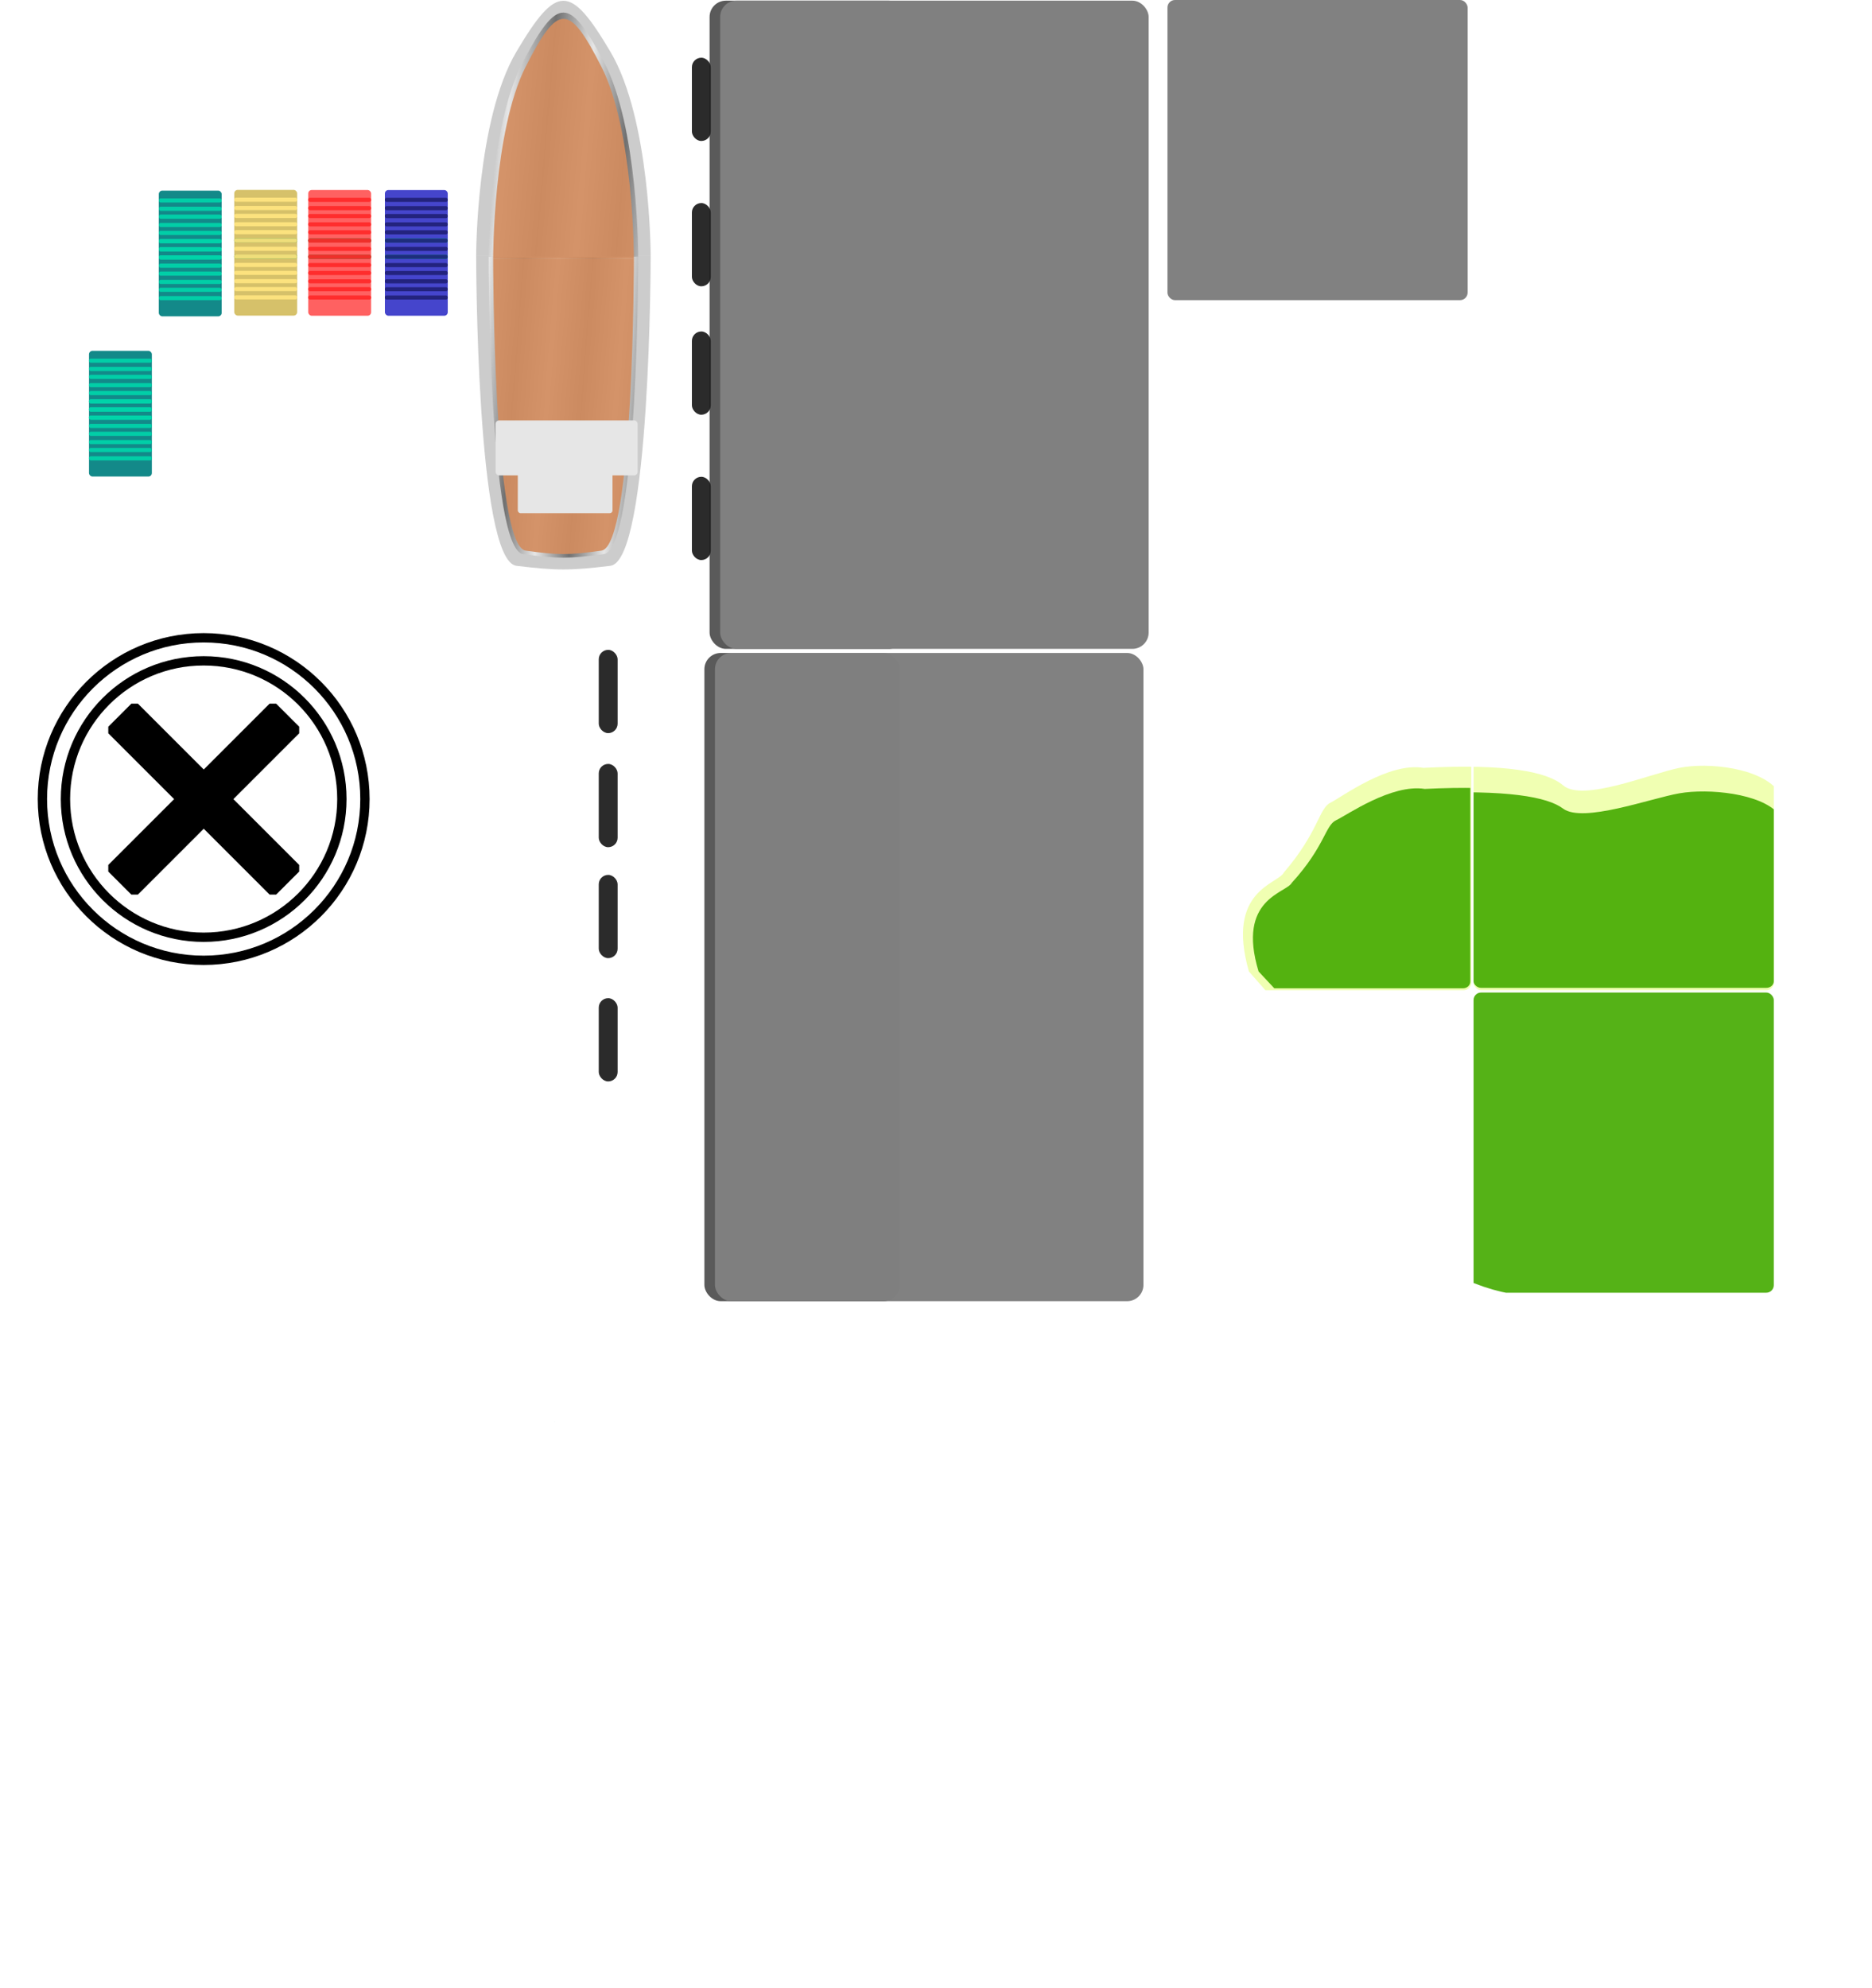 <?xml version="1.0" standalone="no"?>
<!DOCTYPE svg PUBLIC "-//W3C//DTD SVG 20010904//EN" "http://www.w3.org/TR/2001/REC-SVG-20010904/DTD/svg10.dtd">
<!-- Created using Karbon, part of Calligra: http://www.calligra.org/karbon -->
<svg xmlns="http://www.w3.org/2000/svg" xmlns:xlink="http://www.w3.org/1999/xlink" width="533.813pt" height="566.893pt">
<defs>
  <filter id="filter0" filterUnits="objectBoundingBox" primitiveUnits="objectBoundingBox" x="-0.022" y="-0.005" width="1.043" height="1.01">
   <feGaussianBlur result="" in="" x="0" y="0" width="1" height="1" stdDeviation="0.024, 0.007"/>
  </filter>
  <radialGradient id="gradient0" gradientTransform="matrix(1 0 0 4.51 -285.75 -926.321)" gradientUnits="objectBoundingBox" cx="8.808" cy="2.419" fx="8.808" fy="2.419" r="0.186" spreadMethod="reflect">
   <stop stop-color="#ffffff" offset="0" stop-opacity="1"/>
   <stop stop-color="#1a1a1a" offset="1" stop-opacity="1"/>
  </radialGradient>
  <radialGradient id="gradient1" gradientTransform="matrix(1 0 0 4.51 -285.75 -856.868)" gradientUnits="objectBoundingBox" cx="8.808" cy="2.983" fx="8.808" fy="2.983" r="0.222" spreadMethod="reflect">
   <stop stop-color="#ffffff" offset="0" stop-opacity="1"/>
   <stop stop-color="#1a1a1a" offset="1" stop-opacity="1"/>
  </radialGradient>
  <linearGradient id="gradient2" gradientTransform="matrix(0.685 0 0 0.685 -227.459 -128.787)" gradientUnits="objectBoundingBox" x1="35.223" y1="308.553" x2="36.683" y2="308.553" spreadMethod="pad">
   <stop stop-color="#188032" offset="0" stop-opacity="1"/>
  </linearGradient>
  <linearGradient id="gradient3" gradientTransform="matrix(0.685 0 0 0.685 -227.459 -131.381)" gradientUnits="objectBoundingBox" x1="35.223" y1="308.553" x2="36.683" y2="308.553" spreadMethod="pad">
   <stop stop-color="#188032" offset="0" stop-opacity="1"/>
  </linearGradient>
  <linearGradient id="gradient4" gradientTransform="matrix(0.685 0 0 0.685 -227.459 -128.787)" gradientUnits="objectBoundingBox" x1="35.223" y1="308.553" x2="36.683" y2="308.553" spreadMethod="pad">
   <stop stop-color="#188032" offset="0" stop-opacity="1"/>
  </linearGradient>
  <linearGradient id="gradient5" gradientTransform="matrix(0.685 0 0 0.685 -227.459 -131.381)" gradientUnits="objectBoundingBox" x1="35.223" y1="308.553" x2="36.683" y2="308.553" spreadMethod="pad">
   <stop stop-color="#188032" offset="0" stop-opacity="1"/>
  </linearGradient>
  <clipPath id="clippath0" clipPathUnits="userSpaceOnUse">
   <path d="M-51.094 -4.792C-56.385 -23.312 -44.479 -24.635 -43.156 -27.281C-35.219 -36.542 -35.207 -41.84 -32.573 -43.156C-29.927 -44.479 -19.344 -52.417 -11.406 -51.094C7.56 -52.075 16.79 -50.183 20.344 -47.125C24.828 -43.266 40.188 -49.771 46.802 -51.094C53.417 -52.417 65.323 -51.094 69.292 -45.802C73.26 -40.51 75.906 -25.958 78.552 -14.052C81.198 -2.146 83.844 3.146 81.198 19.021C78.552 34.896 77.229 42.833 75.906 52.094C74.583 61.354 95.75 66.646 70.615 69.292C45.479 71.938 60.031 75.906 34.896 71.938C9.76 67.969 8.438 70.615 -7.438 62.677C-23.312 54.74 -19.344 70.615 -28.604 45.479C-37.865 20.344 -39.188 8.438 -40.51 7.115C-41.833 5.792 -51.094 -4.792 -51.094 -4.792Z"/>
  </clipPath>
  <clipPath id="clippath1" clipPathUnits="userSpaceOnUse">
   <path d="M17.698 64C12.406 45.479 24.312 44.156 25.635 41.51C33.573 32.25 33.584 26.952 36.219 25.635C38.865 24.312 49.448 16.375 57.385 17.698C76.352 16.717 85.582 18.609 89.135 21.667C93.62 25.526 108.979 19.021 115.594 17.698C122.208 16.375 134.115 17.698 138.083 22.99C142.052 28.281 144.698 42.833 147.344 54.74C149.99 66.646 152.635 71.938 149.99 87.812C147.344 103.688 146.021 111.625 144.698 120.885C143.375 130.146 164.542 135.438 139.406 138.083C114.271 140.729 128.823 144.698 103.687 140.729C78.552 136.76 77.229 139.406 61.354 131.469C45.479 123.531 49.448 139.406 40.188 114.271C30.927 89.135 29.604 77.229 28.281 75.906C26.958 74.583 17.698 64 17.698 64Z"/>
  </clipPath>
  <clipPath id="clippath2" clipPathUnits="userSpaceOnUse">
   <path d="M17.698 64C12.406 45.479 24.312 44.156 25.635 41.51C33.573 32.25 33.584 26.952 36.219 25.635C38.865 24.312 49.448 16.375 57.385 17.698C76.352 16.717 85.582 18.609 89.135 21.667C93.62 25.526 108.979 19.021 115.594 17.698C122.208 16.375 134.115 17.698 138.083 22.99C142.052 28.281 144.698 42.833 147.344 54.74C149.99 66.646 152.635 71.938 149.99 87.812C147.344 103.688 146.021 111.625 144.698 120.885C143.375 130.146 164.542 135.438 139.406 138.083C114.271 140.729 128.823 144.698 103.687 140.729C78.552 136.76 77.229 139.406 61.354 131.469C45.479 123.531 49.448 139.406 40.188 114.271C30.927 89.135 29.604 77.229 28.281 75.906C26.958 74.583 17.698 64 17.698 64Z"/>
  </clipPath>
  <clipPath id="clippath3" clipPathUnits="userSpaceOnUse">
   <path d="M-51.094 64C-56.385 45.479 -44.479 44.156 -43.156 41.51C-35.219 32.25 -35.207 26.952 -32.573 25.635C-29.927 24.312 -19.344 16.375 -11.406 17.698C7.56 16.717 16.79 18.609 20.344 21.667C24.828 25.526 40.188 19.021 46.802 17.698C53.417 16.375 65.323 17.698 69.292 22.99C73.26 28.281 75.906 42.833 78.552 54.74C81.198 66.646 83.844 71.938 81.198 87.812C78.552 103.688 77.229 111.625 75.906 120.885C74.583 130.146 95.75 135.438 70.615 138.083C45.479 140.729 60.031 144.698 34.896 140.729C9.76 136.76 8.438 139.406 -7.438 131.469C-23.312 123.531 -19.344 139.406 -28.604 114.271C-37.865 89.135 -39.188 77.229 -40.51 75.906C-41.833 74.583 -51.094 64 -51.094 64Z"/>
  </clipPath>
  <clipPath id="clippath4" clipPathUnits="userSpaceOnUse">
   <path d="M-51.094 64C-56.385 45.479 -44.479 44.156 -43.156 41.51C-35.219 32.25 -35.207 26.952 -32.573 25.635C-29.927 24.312 -19.344 16.375 -11.406 17.698C7.56 16.717 16.79 18.609 20.344 21.667C24.828 25.526 40.188 19.021 46.802 17.698C53.417 16.375 65.323 17.698 69.292 22.99C73.26 28.281 75.906 42.833 78.552 54.74C81.198 66.646 83.844 71.938 81.198 87.812C78.552 103.688 77.229 111.625 75.906 120.885C74.583 130.146 95.75 135.438 70.615 138.083C45.479 140.729 60.031 144.698 34.896 140.729C9.76 136.76 8.438 139.406 -7.438 131.469C-23.312 123.531 -19.344 139.406 -28.604 114.271C-37.865 89.135 -39.188 77.229 -40.51 75.906C-41.833 74.583 -51.094 64 -51.094 64Z"/>
  </clipPath>
  <filter id="filter1" filterUnits="objectBoundingBox" primitiveUnits="objectBoundingBox" x="-0.1" y="-0.1" width="1.2" height="1.2">
   <feGaussianBlur result="result0" in="SourceAlpha" x="0" y="0" width="1" height="1" stdDeviation="0.79, 0.395"/>
   <feOffset result="result4" in="" x="0" y="0" width="0" height="0" dx="0.988" dy="0.988"/>
   <feComposite result="result3" x="0" y="0" width="1" height="1" operator="xor" in2="result4"/>
  </filter>
 </defs>
<g id="layer1">
  <g id="g14498" transform="translate(179.832, -0.577)" fill="none">
   <g id="g2805" transform="" fill="none">
    <path id="rect30" transform="matrix(1.929 0 0 1.394 1.206 97.687)" fill="#cccccc" d="M0 0L34.396 0C34.396 0 34.396 83.344 26.458 84.667C18.521 85.99 15.875 85.99 7.938 84.667C0 83.344 0 0 0 0Z"/>
    <path id="path2797" transform="matrix(1.929 0 0 1.394 1.206 0.871)" fill="#cccccc" d="M34.396 69.453L0 69.453C0 69.453 0 32.411 7.938 13.891C15.875 -4.63 18.521 -4.63 26.458 13.891C34.396 32.411 34.396 69.453 34.396 69.453Z"/>
   </g>
   <g id="g2811" transform="translate(4.911, 4.529)" fill="none" filter="url(#filter0)" opacity="0.515">
    <path id="path2807" transform="matrix(1.654 0 0 1.336 1.033 93.627)" fill="url(#gradient0)" d="M0 0L34.396 0C34.396 0 34.396 83.344 26.458 84.667C18.521 85.99 15.875 85.99 7.938 84.667C0 83.344 0 0 0 0Z"/>
    <path id="path2809" transform="matrix(1.654 0 0 1.336 1.033 0.835)" fill="url(#gradient1)" d="M34.396 69.453L0 69.453C0 69.453 0 32.411 7.938 13.891C15.875 -4.63 18.521 -4.63 26.458 13.891C34.396 32.411 34.396 69.453 34.396 69.453Z"/>
   </g>
   <g id="g9137" transform="translate(6.696, 6.936)" fill="none">
    <g id="g9130" transform="" fill="none">
     <g id="g2817" transform="" fill="none" opacity="0.922">
      <g id="g7376" transform="" fill="none">
       <path id="path2813" transform="matrix(1.556 0 0 1.312 0.973 91.917)" fill="#d38d5f" d="M0 0L34.396 0C34.396 0 34.396 83.344 26.458 84.667C18.521 85.99 15.875 85.99 7.938 84.667C0 83.344 0 0 0 0Z"/>
       <path id="path2815" transform="matrix(1.556 0 0 1.312 0.973 0.82)" fill="#d38d5f" d="M34.396 69.453L0 69.453C0 69.453 0 32.411 7.938 13.891C15.875 -4.63 18.521 -4.63 26.458 13.891C34.396 32.411 34.396 69.453 34.396 69.453Z"/>
      </g>
     </g>
    </g>
   </g>
   <g id="g2836" transform="translate(7.277, 159.106)" fill="none">
    <rect id="rect2830" transform="matrix(2.126 0 0 2.116 1.329 1.322)" fill="#e6e6e6" width="19.05pt" height="7.408pt" rx="0.468pt" ry="0.468pt"/>
    <rect id="rect2832" transform="matrix(2.126 0 0 2.116 9.766 15.684)" fill="#e6e6e6" width="12.7pt" height="7.408pt" rx="0.354pt" ry="0.354pt"/>
   </g>
  </g>
  <g id="g9192" transform="translate(145.319, 71.231)" fill="none">
   <rect id="rect9139" transform="matrix(1.626 0 0 1.626 1.017 1.017)" fill="#3737c8" opacity="0.922" width="11.025pt" height="22.05pt" rx="0.614pt" ry="0.614pt"/>
   <rect id="rect9141" transform="matrix(1.626 0 0 1.626 1.017 3.979)" fill="#212178" opacity="0.922" width="11.025pt" height="0.722pt" rx="0.307pt" ry="0.307pt"/>
   <rect id="rect9145" transform="matrix(1.626 0 0 1.626 1.017 7.135)" fill="#212178" opacity="0.922" width="11.025pt" height="0.722pt" rx="0.307pt" ry="0.307pt"/>
   <rect id="rect9147" transform="matrix(1.626 0 0 1.626 1.017 10.143)" fill="#212178" opacity="0.922" width="11.025pt" height="0.722pt" rx="0.307pt" ry="0.307pt"/>
   <rect id="rect9149" transform="matrix(1.626 0 0 1.626 1.017 13.299)" fill="#212178" opacity="0.922" width="11.025pt" height="0.722pt" rx="0.307pt" ry="0.307pt"/>
   <rect id="rect9151" transform="matrix(1.626 0 0 1.626 1.017 16.307)" fill="#212178" opacity="0.922" width="11.025pt" height="0.722pt" rx="0.307pt" ry="0.307pt"/>
   <rect id="rect9153" transform="matrix(1.626 0 0 1.626 1.017 19.462)" fill="#00d4aa" opacity="0.922" width="11.025pt" height="0.722pt" rx="0.307pt" ry="0.307pt"/>
   <rect id="rect9157" transform="matrix(1.626 0 0 1.626 1.017 25.626)" fill="#00d4aa" opacity="0.922" width="11.025pt" height="0.722pt" rx="0.307pt" ry="0.307pt"/>
   <rect id="rect9159" transform="matrix(1.626 0 0 1.626 1.017 19.462)" fill="#212178" opacity="0.922" width="11.025pt" height="0.722pt" rx="0.307pt" ry="0.307pt"/>
   <rect id="rect9161" transform="matrix(1.626 0 0 1.626 1.017 22.618)" fill="#212178" opacity="0.922" width="11.025pt" height="0.722pt" rx="0.307pt" ry="0.307pt"/>
   <rect id="rect9163" transform="matrix(1.626 0 0 1.626 1.017 25.626)" fill="#212178" opacity="0.922" width="11.025pt" height="0.722pt" rx="0.307pt" ry="0.307pt"/>
   <rect id="rect9165" transform="matrix(1.626 0 0 1.626 1.017 28.782)" fill="#212178" opacity="0.922" width="11.025pt" height="0.722pt" rx="0.307pt" ry="0.307pt"/>
   <rect id="rect9167" transform="matrix(1.626 0 0 1.626 1.017 31.79)" fill="#212178" opacity="0.922" width="11.025pt" height="0.722pt" rx="0.307pt" ry="0.307pt"/>
   <rect id="rect9169" transform="matrix(1.626 0 0 1.626 1.017 34.945)" fill="#212178" opacity="0.922" width="11.025pt" height="0.722pt" rx="0.307pt" ry="0.307pt"/>
   <rect id="rect9171" transform="matrix(1.626 0 0 1.626 1.017 37.954)" fill="#212178" opacity="0.922" width="11.025pt" height="0.722pt" rx="0.307pt" ry="0.307pt"/>
   <rect id="rect9173" transform="matrix(1.626 0 0 1.626 1.017 41.109)" fill="#212178" opacity="0.922" width="11.025pt" height="0.722pt" rx="0.307pt" ry="0.307pt"/>
  </g>
  <g id="g9540" transform="translate(115.703, 70.753)" fill="none">
   <rect id="rect9508" transform="matrix(2.376 0 0 2.376 1.485 1.485)" fill="#ff5555" opacity="0.922" width="7.547pt" height="15.094pt" rx="0.42pt" ry="0.42pt"/>
   <rect id="rect9510" transform="matrix(2.376 0 0 2.376 1.485 4.448)" fill="#ff2a2a" opacity="0.922" width="7.547pt" height="0.494pt" rx="0.21pt" ry="0.21pt"/>
   <rect id="rect9512" transform="matrix(2.376 0 0 2.376 1.485 7.603)" fill="#ff2a2a" opacity="0.922" width="7.547pt" height="0.494pt" rx="0.21pt" ry="0.21pt"/>
   <rect id="rect9514" transform="matrix(2.376 0 0 2.376 1.485 10.612)" fill="#ff2a2a" opacity="0.922" width="7.547pt" height="0.494pt" rx="0.21pt" ry="0.21pt"/>
   <rect id="rect9516" transform="matrix(2.376 0 0 2.376 1.485 13.767)" fill="#ff2a2a" opacity="0.922" width="7.547pt" height="0.494pt" rx="0.21pt" ry="0.21pt"/>
   <rect id="rect9518" transform="matrix(2.376 0 0 2.376 1.485 16.776)" fill="#ff2a2a" opacity="0.922" width="7.547pt" height="0.494pt" rx="0.21pt" ry="0.21pt"/>
   <rect id="rect9520" transform="matrix(2.376 0 0 2.376 1.485 19.931)" fill="url(#gradient2)" opacity="0.922" width="7.547pt" height="0.494pt" rx="0.21pt" ry="0.21pt"/>
   <rect id="rect9522" transform="matrix(2.376 0 0 2.376 1.485 26.095)" fill="url(#gradient3)" opacity="0.922" width="7.547pt" height="0.494pt" rx="0.21pt" ry="0.21pt"/>
   <rect id="rect9524" transform="matrix(2.376 0 0 2.376 1.485 19.931)" fill="#ff2a2a" opacity="0.922" width="7.547pt" height="0.494pt" rx="0.21pt" ry="0.21pt"/>
   <rect id="rect9526" transform="matrix(2.376 0 0 2.376 1.485 23.086)" fill="#ff2a2a" opacity="0.922" width="7.547pt" height="0.494pt" rx="0.21pt" ry="0.21pt"/>
   <rect id="rect9528" transform="matrix(2.376 0 0 2.376 1.485 26.095)" fill="#ff2a2a" opacity="0.922" width="7.547pt" height="0.494pt" rx="0.21pt" ry="0.21pt"/>
   <rect id="rect9530" transform="matrix(2.376 0 0 2.376 1.485 29.25)" fill="#ff2a2a" opacity="0.922" width="7.547pt" height="0.494pt" rx="0.21pt" ry="0.21pt"/>
   <rect id="rect9532" transform="matrix(2.376 0 0 2.376 1.485 32.258)" fill="#ff2a2a" opacity="0.922" width="7.547pt" height="0.494pt" rx="0.21pt" ry="0.21pt"/>
   <rect id="rect9534" transform="matrix(2.376 0 0 2.376 1.485 35.414)" fill="#ff2a2a" opacity="0.922" width="7.547pt" height="0.494pt" rx="0.21pt" ry="0.21pt"/>
   <rect id="rect9536" transform="matrix(2.376 0 0 2.376 1.485 38.422)" fill="#ff2a2a" opacity="0.922" width="7.547pt" height="0.494pt" rx="0.21pt" ry="0.21pt"/>
   <rect id="rect9538" transform="matrix(2.376 0 0 2.376 1.485 41.578)" fill="#ff2a2a" opacity="0.922" width="7.547pt" height="0.494pt" rx="0.21pt" ry="0.21pt"/>
  </g>
  <g id="g9618" transform="translate(59.364, 71.46)" fill="none">
   <rect id="rect9584" transform="matrix(1.626 0 0 1.626 1.017 1.017)" fill="#008080" opacity="0.922" width="11.025pt" height="22.05pt" rx="0.614pt" ry="0.614pt"/>
   <rect id="rect9586" transform="matrix(1.626 0 0 1.626 1.017 3.979)" fill="#00d4aa" opacity="0.922" width="11.025pt" height="0.722pt" rx="0.307pt" ry="0.307pt"/>
   <rect id="rect9588" transform="matrix(1.626 0 0 1.626 1.017 7.135)" fill="#00d4aa" opacity="0.922" width="11.025pt" height="0.722pt" rx="0.307pt" ry="0.307pt"/>
   <rect id="rect9590" transform="matrix(1.626 0 0 1.626 1.017 10.143)" fill="#00d4aa" opacity="0.922" width="11.025pt" height="0.722pt" rx="0.307pt" ry="0.307pt"/>
   <rect id="rect9592" transform="matrix(1.626 0 0 1.626 1.017 13.299)" fill="#00d4aa" opacity="0.922" width="11.025pt" height="0.722pt" rx="0.307pt" ry="0.307pt"/>
   <rect id="rect9594" transform="matrix(1.626 0 0 1.626 1.017 16.307)" fill="#00d4aa" opacity="0.922" width="11.025pt" height="0.722pt" rx="0.307pt" ry="0.307pt"/>
   <rect id="rect9596" transform="matrix(1.626 0 0 1.626 1.017 19.462)" fill="#00d4aa" opacity="0.922" width="11.025pt" height="0.722pt" rx="0.307pt" ry="0.307pt"/>
   <rect id="rect9598" transform="matrix(1.626 0 0 1.626 1.017 22.471)" fill="#00d4aa" opacity="0.922" width="11.025pt" height="0.722pt" rx="0.307pt" ry="0.307pt"/>
   <rect id="rect9600" transform="matrix(1.626 0 0 1.626 1.017 25.626)" fill="#00d4aa" opacity="0.922" width="11.025pt" height="0.722pt" rx="0.307pt" ry="0.307pt"/>
   <rect id="rect9602" transform="matrix(1.626 0 0 1.626 1.017 19.462)" fill="#00d4aa" opacity="0.922" width="11.025pt" height="0.722pt" rx="0.307pt" ry="0.307pt"/>
   <rect id="rect9604" transform="matrix(1.626 0 0 1.626 1.017 22.618)" fill="#00d4aa" opacity="0.922" width="11.025pt" height="0.722pt" rx="0.307pt" ry="0.307pt"/>
   <rect id="rect9606" transform="matrix(1.626 0 0 1.626 1.017 25.626)" fill="#00d4aa" opacity="0.922" width="11.025pt" height="0.722pt" rx="0.307pt" ry="0.307pt"/>
   <rect id="rect9608" transform="matrix(1.626 0 0 1.626 1.017 28.782)" fill="#00d4aa" opacity="0.922" width="11.025pt" height="0.722pt" rx="0.307pt" ry="0.307pt"/>
   <rect id="rect9610" transform="matrix(1.626 0 0 1.626 1.017 31.79)" fill="#00d4aa" opacity="0.922" width="11.025pt" height="0.722pt" rx="0.307pt" ry="0.307pt"/>
   <rect id="rect9612" transform="matrix(1.626 0 0 1.626 1.017 34.945)" fill="#00d4aa" opacity="0.922" width="11.025pt" height="0.722pt" rx="0.307pt" ry="0.307pt"/>
   <rect id="rect9614" transform="matrix(1.626 0 0 1.626 1.017 37.954)" fill="#00d4aa" opacity="0.922" width="11.025pt" height="0.722pt" rx="0.307pt" ry="0.307pt"/>
   <rect id="rect9616" transform="matrix(1.626 0 0 1.626 1.017 41.109)" fill="#00d4aa" opacity="0.922" width="11.025pt" height="0.722pt" rx="0.307pt" ry="0.307pt"/>
  </g>
  <g id="g9652" transform="translate(87.578, 70.706)" fill="none">
   <rect id="rect9620" transform="matrix(2.376 0 0 2.376 1.485 1.485)" fill="#d3bc5f" opacity="0.922" width="7.547pt" height="15.094pt" rx="0.42pt" ry="0.42pt"/>
   <rect id="rect9622" transform="matrix(2.376 0 0 2.376 1.485 4.448)" fill="#ffe680" opacity="0.922" width="7.547pt" height="0.494pt" rx="0.21pt" ry="0.21pt"/>
   <rect id="rect9624" transform="matrix(2.376 0 0 2.376 1.485 7.603)" fill="#ffe680" opacity="0.922" width="7.547pt" height="0.494pt" rx="0.21pt" ry="0.21pt"/>
   <rect id="rect9626" transform="matrix(2.376 0 0 2.376 1.485 10.612)" fill="#ffe680" opacity="0.922" width="7.547pt" height="0.494pt" rx="0.21pt" ry="0.21pt"/>
   <rect id="rect9628" transform="matrix(2.376 0 0 2.376 1.485 13.767)" fill="#ffe680" opacity="0.922" width="7.547pt" height="0.494pt" rx="0.21pt" ry="0.21pt"/>
   <rect id="rect9630" transform="matrix(2.376 0 0 2.376 1.485 16.776)" fill="#ffe680" opacity="0.922" width="7.547pt" height="0.494pt" rx="0.21pt" ry="0.21pt"/>
   <rect id="rect9632" transform="matrix(2.376 0 0 2.376 1.485 19.931)" fill="url(#gradient4)" opacity="0.922" width="7.547pt" height="0.494pt" rx="0.21pt" ry="0.21pt"/>
   <rect id="rect9634" transform="matrix(2.376 0 0 2.376 1.485 26.095)" fill="url(#gradient5)" opacity="0.922" width="7.547pt" height="0.494pt" rx="0.21pt" ry="0.21pt"/>
   <rect id="rect9636" transform="matrix(2.376 0 0 2.376 1.485 19.931)" fill="#ffe680" opacity="0.922" width="7.547pt" height="0.494pt" rx="0.21pt" ry="0.21pt"/>
   <rect id="rect9638" transform="matrix(2.376 0 0 2.376 1.485 23.086)" fill="#ffe680" opacity="0.922" width="7.547pt" height="0.494pt" rx="0.21pt" ry="0.21pt"/>
   <rect id="rect9640" transform="matrix(2.376 0 0 2.376 1.485 26.095)" fill="#ffe680" opacity="0.922" width="7.547pt" height="0.494pt" rx="0.21pt" ry="0.21pt"/>
   <rect id="rect9642" transform="matrix(2.376 0 0 2.376 1.485 29.25)" fill="#ffe680" opacity="0.922" width="7.547pt" height="0.494pt" rx="0.21pt" ry="0.21pt"/>
   <rect id="rect9644" transform="matrix(2.376 0 0 2.376 1.485 32.258)" fill="#ffe680" opacity="0.922" width="7.547pt" height="0.494pt" rx="0.21pt" ry="0.21pt"/>
   <rect id="rect9646" transform="matrix(2.376 0 0 2.376 1.485 35.414)" fill="#ffe680" opacity="0.922" width="7.547pt" height="0.494pt" rx="0.21pt" ry="0.21pt"/>
   <rect id="rect9648" transform="matrix(2.376 0 0 2.376 1.485 38.422)" fill="#ffe680" opacity="0.922" width="7.547pt" height="0.494pt" rx="0.21pt" ry="0.21pt"/>
   <rect id="rect9650" transform="matrix(2.376 0 0 2.376 1.485 41.578)" fill="#ffe680" opacity="0.922" width="7.547pt" height="0.494pt" rx="0.21pt" ry="0.21pt"/>
  </g>
  <rect id="rect13141" transform="matrix(3.543 0 0 3.543 227.652 290.464)" fill="#1a1a1a" opacity="0.922" width="1.518pt" height="6.701pt" rx="0.759pt" ry="0.759pt"/>
  <rect id="rect13143" transform="matrix(3.543 0 0 3.543 227.652 247.093)" fill="#1a1a1a" opacity="0.922" width="1.518pt" height="6.701pt" rx="0.759pt" ry="0.759pt"/>
  <rect id="rect13145" transform="matrix(3.543 0 0 3.543 227.652 332.652)" fill="#1a1a1a" opacity="0.922" width="1.518pt" height="6.701pt" rx="0.759pt" ry="0.759pt"/>
  <rect id="rect13147" transform="matrix(3.543 0 0 3.543 227.652 379.527)" fill="#1a1a1a" opacity="0.922" width="1.518pt" height="6.701pt" rx="0.759pt" ry="0.759pt"/>
  <path id="path13174" transform="matrix(3.543 0 0 3.543 451.711 495.147)" fill="#ffffff" d="M12.919 38.509C9.264 38.509 5.609 38.509 1.953 38.509C0.819 38.509 0.009 37.801 0 36.819C0 35.837 0.809 35.121 1.944 35.112C2.558 35.103 2.558 35.103 2.558 34.519C2.558 27.116 2.558 19.703 2.568 12.299C2.568 12.025 2.503 11.813 2.298 11.601C1.842 11.14 1.638 10.566 1.638 9.938C1.629 7.496 1.629 5.055 1.638 2.613C1.648 1.163 2.856 0.013 4.372 0.004C10.074 -0.005 15.775 0.004 21.468 0.004C22.974 0.004 24.193 1.101 24.221 2.56C24.258 5.028 24.239 7.496 24.231 9.964C24.231 10.61 23.989 11.185 23.524 11.654C23.375 11.804 23.31 11.954 23.31 12.167C23.32 13.723 23.32 15.28 23.31 16.846C23.31 17.147 23.403 17.226 23.71 17.209C24.807 17.138 25.858 17.306 26.798 17.863C28.407 18.827 29.244 20.216 29.263 22.029C29.272 23.754 29.272 25.479 29.263 27.204C29.263 28.018 29.579 28.664 30.332 29.062C31.625 29.752 33.225 28.947 33.383 27.531C33.402 27.381 33.393 27.231 33.393 27.08C33.393 21.879 33.393 16.678 33.402 11.486C33.402 11.088 33.272 10.981 32.891 11.026C32.63 11.052 32.37 11.035 32.109 11.026C30.723 11.017 29.719 10.079 29.691 8.761C29.682 8.089 29.672 7.408 29.701 6.735C29.71 6.417 29.608 6.222 29.32 6.072C29.078 5.948 28.864 5.78 28.641 5.63C28.241 5.373 27.999 5.028 27.971 4.568C27.962 4.329 27.841 4.197 27.655 4.073C27.273 3.825 26.892 3.569 26.52 3.303C26.064 2.985 25.962 2.56 26.25 2.207C26.529 1.87 27.032 1.844 27.459 2.145C27.832 2.41 28.204 2.667 28.566 2.941C28.743 3.073 28.91 3.109 29.124 3.056C29.562 2.932 29.962 3.047 30.315 3.286C31.887 4.321 33.477 5.347 35.04 6.391C35.896 6.965 36.361 7.779 36.361 8.788C36.371 15.006 36.379 21.224 36.361 27.452C36.352 30.097 34.073 32.158 31.282 32.149C28.511 32.14 26.306 30.008 26.288 27.31C26.277 25.585 26.288 23.86 26.288 22.136C26.288 20.844 25.441 20.039 24.102 20.039C23.33 20.039 23.33 20.039 23.33 20.773C23.33 25.391 23.339 30.017 23.32 34.634C23.32 35.041 23.441 35.139 23.85 35.13C24.892 35.103 25.626 35.607 25.822 36.412C26.091 37.536 25.264 38.509 24.027 38.509C20.325 38.509 16.623 38.509 12.921 38.509ZM12.956 2.215C12.956 2.215 12.956 2.215 12.956 2.215C10.798 2.215 8.631 2.206 6.473 2.215C5.255 2.215 4.455 2.976 4.446 4.126C4.437 5.515 4.437 6.912 4.446 8.301C4.455 9.407 5.255 10.194 6.418 10.194C10.771 10.203 15.114 10.203 19.467 10.194C20.62 10.194 21.42 9.407 21.439 8.301C21.457 6.912 21.457 5.515 21.439 4.126C21.429 2.967 20.611 2.215 19.402 2.215C17.253 2.215 15.105 2.215 12.956 2.215ZM12.938 14.599C15.486 14.599 18.044 14.599 20.592 14.599C20.639 14.599 20.676 14.599 20.723 14.599C21.383 14.599 21.355 14.599 21.392 13.962C21.411 13.591 21.308 13.485 20.899 13.485C15.663 13.502 10.436 13.494 5.199 13.494C4.492 13.494 4.529 13.494 4.492 14.166C4.473 14.555 4.622 14.608 4.985 14.608C7.636 14.599 10.287 14.599 12.938 14.599ZM31.13 7.257C31.13 7.806 31.121 8.275 31.13 8.735C31.14 9.292 31.493 9.628 32.079 9.655C32.34 9.664 32.6 9.672 32.86 9.655C33.037 9.646 33.316 9.761 33.353 9.548C33.409 9.265 33.539 8.885 33.27 8.69C32.618 8.195 31.893 7.762 31.13 7.257Z"/>
  <rect id="rect9854" transform="matrix(3.543 0 0 3.543 269.79 0.252)" fill="#4d4d4d" opacity="0.922" width="15.734pt" height="52.172pt" rx="1.309pt" ry="1.309pt"/>
  <rect id="rect9856" transform="matrix(3.543 0 0 3.543 263.066 21.947)" fill="#1a1a1a" opacity="0.922" width="1.518pt" height="6.701pt" rx="0.759pt" ry="0.759pt"/>
  <rect id="rect9858" transform="matrix(3.543 0 0 3.543 263.066 77.205)" fill="#1a1a1a" opacity="0.922" width="1.518pt" height="6.701pt" rx="0.759pt" ry="0.759pt"/>
  <rect id="rect9864" transform="matrix(3.543 0 0 3.543 263.066 126.033)" fill="#1a1a1a" opacity="0.922" width="1.518pt" height="6.701pt" rx="0.759pt" ry="0.759pt"/>
  <rect id="rect9866" transform="matrix(3.543 0 0 3.543 263.066 181.291)" fill="#1a1a1a" opacity="0.922" width="1.518pt" height="6.701pt" rx="0.759pt" ry="0.759pt"/>
  <rect id="rect9868" transform="matrix(3.543 0 0 3.543 273.809 0.252)" fill="#808080" width="34.487pt" height="52.172pt" rx="1.309pt" ry="1.309pt"/>
  <rect id="rect14543" transform="matrix(3.543 0 0 3.543 443.877 0)" fill="#808080" fill-opacity="0.987" width="24.158pt" height="24.158pt" rx="0.606pt" ry="0.606pt"/>
  <rect id="rect14579" transform="matrix(1.672 0 0 1.672 560.265 377.378)" fill="#44aa00" fill-opacity="0.987" clip-path="url(#clippath0)" opacity="0.922" width="51.2pt" height="51.2pt" rx="1.285pt" ry="1.285pt"/>
  <g id="g25012" transform="translate(444.208, 261.32)" fill="none">
   <rect id="rect14575" transform="matrix(1.672 0 0 1.672 1.045 1.045)" fill="#eeffaa" fill-opacity="0.987" clip-path="url(#clippath1)" opacity="0.922" width="51.2pt" height="51.2pt" rx="1.285pt" ry="1.285pt"/>
   <rect id="rect14595" transform="matrix(1.592 0 0 1.499 6.14 12.114)" fill="#44aa00" fill-opacity="0.987" clip-path="url(#clippath2)" opacity="0.922" width="51.2pt" height="51.2pt" rx="1.285pt" ry="1.285pt"/>
  </g>
  <g id="g25016" transform="translate(559.22, 261.32)" fill="none">
   <rect id="rect14577" transform="matrix(1.672 0 0 1.672 1.045 1.045)" fill="#eeffaa" fill-opacity="0.987" clip-path="url(#clippath3)" opacity="0.922" width="51.2pt" height="51.2pt" rx="1.285pt" ry="1.285pt"/>
   <rect id="rect14597" transform="matrix(1.672 0 0 1.463 1.045 14.42)" fill="#44aa00" fill-opacity="0.987" clip-path="url(#clippath4)" opacity="0.922" width="51.2pt" height="51.2pt" rx="1.285pt" ry="1.285pt"/>
  </g>
  <g id="g2036" transform="translate(265.596, 246.062)" fill="none">
   <rect id="rect13178" transform="matrix(3.543 0 0 3.543 2.215 2.215)" fill="#4d4d4d" opacity="0.922" width="15.734pt" height="52.172pt" rx="1.309pt" ry="1.309pt"/>
   <rect id="rect13188" transform="matrix(3.543 0 0 3.543 6.234 2.215)" fill="#808080" fill-opacity="0.987" width="34.487pt" height="52.172pt" rx="1.309pt" ry="1.309pt"/>
  </g>
  <g id="g14240" transform="translate(283.149, 494.814)" fill="none">
   <path id="shape940" transform="matrix(4.772 0 0 3.441 40.427 47.445)" fill="#ffffff" d="M16.154 17.152C16.149 19.239 15.218 21.282 13.877 22.028C12.322 22.897 10.855 22.629 9.659 20.985C6.519 16.689 3.425 12.335 0.31 7.995C-0.106 7.416 -0.101 6.684 0.31 6.104C1.667 4.206 3.024 2.316 4.387 0.432C4.803 -0.14 5.328 -0.148 5.744 0.432C8.843 4.735 11.942 9.046 15.031 13.363C15.774 14.406 16.144 15.682 16.154 17.152ZM11.006 19.101C11.303 19.123 11.479 18.869 11.594 18.514C11.729 18.101 11.589 17.782 11.386 17.493C8.703 13.755 6.02 10.016 3.331 6.285C3.045 5.887 2.671 5.865 2.406 6.206C2.13 6.561 2.13 7.119 2.426 7.524C5.125 11.284 7.829 15.044 10.528 18.804C10.663 18.992 10.803 19.108 11.006 19.101ZM4.896 3.141C4.6 3.083 4.428 3.301 4.335 3.634C4.215 4.054 4.33 4.395 4.548 4.706C7.215 8.415 9.883 12.117 12.54 15.841C12.8 16.203 13.242 16.37 13.549 15.935C13.819 15.551 13.783 15.037 13.455 14.58C10.798 10.879 8.141 7.184 5.484 3.482C5.312 3.243 5.13 3.083 4.896 3.141Z"/>
   <path id="shape941" transform="matrix(4.772 0 0 3.441 72.735 2.038)" fill="#ffffff" d="M8.734 0.622C7.491 2.354 6.269 4.056 5.047 5.759C4.199 6.939 4.199 8.533 5.047 9.721C5.317 10.098 5.583 10.475 5.858 10.851C6.68 11.96 7.844 11.953 8.656 10.822C9.878 9.12 11.1 7.418 12.327 5.708C13.403 8.946 12.659 13.575 10.169 16.125C7.74 18.61 4.246 18.335 2.041 15.444C-0.226 12.481 -0.647 7.657 0.991 4.129C2.728 0.369 6.077 -0.885 8.734 0.622Z"/>
   <path id="shape942" transform="matrix(4.772 0 0 3.441 11.405 77.31)" fill="#ffffff" d="M3.75 13.799C2.097 13.915 0.708 12.068 0.261 10.466C-0.332 8.337 0.11 6.192 1.327 4.693C2.523 3.222 3.672 1.686 4.832 0.165C5.003 -0.06 5.087 -0.052 5.248 0.172C6.751 2.28 8.259 4.388 9.782 6.475C9.985 6.75 9.948 6.895 9.787 7.134C8.955 8.365 8.134 9.604 7.302 10.836C6.896 11.437 6.516 12.082 6.064 12.625C5.398 13.429 4.634 13.835 3.75 13.799ZM5.336 8.597C5.331 7.38 4.629 6.381 3.766 6.366C2.903 6.352 2.118 7.453 2.133 8.648C2.154 9.88 2.877 10.836 3.776 10.829C4.66 10.814 5.336 9.844 5.336 8.597Z"/>
   <path id="shape943" transform="matrix(4.772 0 0 3.441 2.889 9.733)" fill="#ffffff" d="M2.997 6.92C2.436 7.101 2.134 6.717 1.859 6.058C1.292 4.704 0.668 3.4 0.059 2.081C-0.034 1.885 -0.013 1.784 0.096 1.632C0.465 1.139 0.829 0.632 1.183 0.118C1.281 -0.027 1.354 -0.034 1.474 0.074C2.524 1.002 3.585 1.929 4.64 2.849C4.874 3.052 5.015 3.334 4.958 3.718C4.817 4.689 5.134 5.334 5.623 5.986C7.095 7.956 8.514 9.999 9.97 11.991C10.23 12.346 10.21 12.527 9.955 12.832C9.658 13.187 9.383 13.585 9.117 13.991C8.946 14.259 8.842 14.23 8.67 13.984C7.126 11.81 5.566 9.659 4.016 7.486C3.736 7.08 3.465 6.667 2.997 6.921Z"/>
  </g>
  <g id="g3825" transform="translate(32.819, 132.371)" fill="none" filter="url(#filter1)">
   <rect id="rect3791" transform="matrix(1.626 0 0 1.626 1.017 1.017)" fill="#008080" opacity="0.922" width="11.025pt" height="22.05pt" rx="0.614pt" ry="0.614pt"/>
   <rect id="rect3793" transform="matrix(1.626 0 0 1.626 1.017 3.979)" fill="#00d4aa" opacity="0.922" width="11.025pt" height="0.722pt" rx="0.307pt" ry="0.307pt"/>
   <rect id="rect3795" transform="matrix(1.626 0 0 1.626 1.017 7.135)" fill="#00d4aa" opacity="0.922" width="11.025pt" height="0.722pt" rx="0.307pt" ry="0.307pt"/>
   <rect id="rect3797" transform="matrix(1.626 0 0 1.626 1.017 10.143)" fill="#00d4aa" opacity="0.922" width="11.025pt" height="0.722pt" rx="0.307pt" ry="0.307pt"/>
   <rect id="rect3799" transform="matrix(1.626 0 0 1.626 1.017 13.299)" fill="#00d4aa" opacity="0.922" width="11.025pt" height="0.722pt" rx="0.307pt" ry="0.307pt"/>
   <rect id="rect3801" transform="matrix(1.626 0 0 1.626 1.017 16.307)" fill="#00d4aa" opacity="0.922" width="11.025pt" height="0.722pt" rx="0.307pt" ry="0.307pt"/>
   <rect id="rect3803" transform="matrix(1.626 0 0 1.626 1.017 19.462)" fill="#00d4aa" opacity="0.922" width="11.025pt" height="0.722pt" rx="0.307pt" ry="0.307pt"/>
   <rect id="rect3805" transform="matrix(1.626 0 0 1.626 1.017 22.471)" fill="#00d4aa" opacity="0.922" width="11.025pt" height="0.722pt" rx="0.307pt" ry="0.307pt"/>
   <rect id="rect3807" transform="matrix(1.626 0 0 1.626 1.017 25.626)" fill="#00d4aa" opacity="0.922" width="11.025pt" height="0.722pt" rx="0.307pt" ry="0.307pt"/>
   <rect id="rect3809" transform="matrix(1.626 0 0 1.626 1.017 19.462)" fill="#00d4aa" opacity="0.922" width="11.025pt" height="0.722pt" rx="0.307pt" ry="0.307pt"/>
   <rect id="rect3811" transform="matrix(1.626 0 0 1.626 1.017 22.618)" fill="#00d4aa" opacity="0.922" width="11.025pt" height="0.722pt" rx="0.307pt" ry="0.307pt"/>
   <rect id="rect3813" transform="matrix(1.626 0 0 1.626 1.017 25.626)" fill="#00d4aa" opacity="0.922" width="11.025pt" height="0.722pt" rx="0.307pt" ry="0.307pt"/>
   <rect id="rect3815" transform="matrix(1.626 0 0 1.626 1.017 28.782)" fill="#00d4aa" opacity="0.922" width="11.025pt" height="0.722pt" rx="0.307pt" ry="0.307pt"/>
   <rect id="rect3817" transform="matrix(1.626 0 0 1.626 1.017 31.79)" fill="#00d4aa" opacity="0.922" width="11.025pt" height="0.722pt" rx="0.307pt" ry="0.307pt"/>
   <rect id="rect3819" transform="matrix(1.626 0 0 1.626 1.017 34.945)" fill="#00d4aa" opacity="0.922" width="11.025pt" height="0.722pt" rx="0.307pt" ry="0.307pt"/>
   <rect id="rect3821" transform="matrix(1.626 0 0 1.626 1.017 37.954)" fill="#00d4aa" opacity="0.922" width="11.025pt" height="0.722pt" rx="0.307pt" ry="0.307pt"/>
   <rect id="rect3823" transform="matrix(1.626 0 0 1.626 1.017 41.109)" fill="#00d4aa" opacity="0.922" width="11.025pt" height="0.722pt" rx="0.307pt" ry="0.307pt"/>
  </g>
  <rect id="rect6129" transform="matrix(3.543 0 0 3.543 1.7486e-14 521.879)" fill="#212178" opacity="0" width="112.183pt" height="38.1pt" rx="0.606pt" ry="0.606pt"/>
  <g id="g8248" transform="translate(145.606, 505.157)" fill="none">
   <path id="path8238" transform="matrix(2.649 0 0 2.649 1.619 1.654)" fill="#ffffff" d="M46.097 57.736C46.117 56.756 46.137 55.786 46.157 54.806C46.137 54.686 46.117 54.576 46.097 54.466C46.037 54.146 46.007 53.836 46.097 53.516L46.097 51.686C46.037 51.416 46.027 51.136 46.097 50.856C46.097 50.826 46.117 50.796 46.127 50.766C46.117 48.156 46.077 45.536 46.117 42.926C46.127 42.276 45.927 41.986 45.327 41.736C42.457 40.526 39.607 39.256 36.757 37.996C36.437 37.856 36.017 37.836 35.867 37.406C35.957 37.336 36.027 37.236 36.107 37.226C37.987 36.846 38.847 35.126 38.657 33.706C38.457 32.226 37.407 31.336 35.437 31.036C34.817 30.946 34.557 30.626 34.547 30.016C34.537 29.166 34.487 28.316 34.467 27.476C34.467 27.316 34.487 27.026 34.537 27.016C35.807 26.806 35.437 25.686 35.627 24.946C35.807 24.246 36.077 23.796 36.747 23.446C38.207 22.666 38.867 21.326 38.997 19.686C39.057 18.876 38.827 18.476 37.937 18.636C37.467 18.716 36.987 18.686 36.517 18.696C34.967 18.746 34.447 17.956 35.067 16.516C35.187 16.246 35.337 15.846 35.237 15.646C34.637 14.506 35.177 13.336 35.057 12.276C34.927 11.096 34.777 10.046 35.037 8.866C35.157 8.346 35.187 8.016 35.657 7.706C37.057 6.776 37.647 4.956 37.187 3.286C36.687 1.476 35.027 0.106 33.207 0.006C31.477 -0.084 30.007 0.866 29.327 2.566C29.207 2.856 29.097 3.076 28.827 3.276C23.097 7.396 17.377 11.526 11.667 15.676C10.947 16.206 10.217 16.546 9.297 16.686C3.677 17.526 1.067 23.826 4.407 28.436C4.737 28.876 4.857 29.306 4.857 29.836C4.847 37.406 4.837 44.976 4.867 52.556C4.867 53.286 4.727 53.656 3.937 53.506C3.137 53.356 2.987 53.736 3.007 54.466C3.057 56.706 2.997 58.956 3.037 61.186C3.057 61.876 2.827 62.106 2.187 61.996C1.467 61.876 1.097 62.156 0.927 62.886C0.737 63.746 0.467 64.596 0.157 65.416C-0.143 66.216 -0.073 66.486 0.907 66.476C7.257 66.426 13.607 66.456 19.957 66.456L20.857 66.456C20.477 65.186 20.067 64.036 19.787 62.856C19.617 62.166 19.307 61.866 18.607 61.996C17.947 62.116 17.877 61.826 17.897 61.206C17.977 59.246 17.947 57.276 17.967 55.316C17.997 53.556 18.007 53.536 16.267 53.516C15.707 53.516 15.437 53.436 15.437 52.746C15.467 45.206 15.457 37.666 15.447 30.126C15.447 29.706 15.527 29.356 15.827 29.016C17.967 26.536 18.377 23.776 17.037 20.786C16.817 20.286 16.917 20.086 17.307 19.816C18.667 18.856 20.007 17.876 21.357 16.906C24.657 14.516 27.947 12.126 31.247 9.746C31.427 9.616 31.677 9.226 31.887 9.546C32.187 10.006 32.747 10.446 32.217 11.156C31.697 11.846 31.747 12.636 32.267 13.336C32.617 13.806 32.547 14.186 32.247 14.626C31.837 15.206 31.867 15.836 32.167 16.456C32.887 17.936 32.397 18.766 30.747 18.816C30.137 18.836 29.527 18.896 28.917 18.876C28.447 18.866 28.337 19.036 28.397 19.486C28.577 20.826 29.097 22.086 30.227 22.766C31.407 23.476 31.707 24.506 31.947 25.666C32.007 25.966 32.097 26.256 32.177 26.556C32.237 26.766 32.317 26.966 32.577 26.926C33.327 26.786 33.287 27.286 33.287 27.776C33.287 28.356 33.317 28.926 33.327 29.506C33.367 31.526 33.757 31.966 35.757 32.246C36.527 32.356 37.097 32.776 37.357 33.496C37.607 34.176 37.477 34.846 36.997 35.406C36.107 36.446 33.267 36.416 32.467 35.316C32.137 34.856 31.697 34.986 31.397 35.116C31.067 35.266 31.317 35.656 31.417 35.916C31.787 36.866 32.627 37.196 33.547 37.396C33.397 37.856 33.007 37.866 32.717 37.986C29.927 39.216 27.147 40.466 24.327 41.626C23.497 41.966 23.267 42.396 23.277 43.266C23.307 48.086 23.277 52.906 23.267 57.726C23.687 57.936 23.247 58.376 23.517 58.626C23.797 58.566 24.077 58.486 24.367 58.606C24.577 58.606 24.787 58.606 24.997 58.606L30.277 58.606C30.757 58.536 31.247 58.466 31.727 58.616C32.197 58.616 32.667 58.606 33.137 58.606C33.417 58.606 33.697 58.596 33.967 58.586C35.197 58.596 36.417 58.606 37.647 58.616C37.987 58.016 38.327 58.776 38.657 58.616C39.337 58.526 40.027 58.536 40.707 58.606C40.887 58.596 41.067 58.586 41.247 58.586C41.667 58.586 42.087 58.586 42.517 58.596C43.487 58.566 44.447 58.466 45.417 58.596C45.547 58.616 45.677 58.636 45.797 58.656C46.017 58.526 46.077 58.346 46.087 58.146C46.097 58.026 46.087 57.906 46.087 57.796L46.087 57.736ZM12.587 31.086C12.967 30.956 12.887 31.346 12.897 31.556C12.907 32.826 12.897 34.106 12.897 35.656C11.527 34.146 10.327 32.836 9.007 31.376C10.307 31.386 11.477 31.466 12.587 31.086ZM7.527 32.016C9.007 33.636 10.397 35.186 11.817 36.716C12.177 37.106 11.887 37.306 11.667 37.546C10.327 39.026 8.977 40.496 7.527 42.086ZM12.847 38.526L12.847 48.756C11.317 47.076 9.937 45.556 8.547 44.026C8.367 43.826 8.147 43.656 8.427 43.346C9.867 41.796 11.287 40.226 12.847 38.526ZM12.827 53.256C12.817 53.556 12.447 53.456 12.227 53.456C10.877 53.476 9.517 53.446 8.167 53.486C7.597 53.506 7.427 53.326 7.437 52.766C7.467 50.296 7.447 47.826 7.447 45.076C9.287 47.106 10.997 48.916 12.617 50.806C13.207 51.496 12.847 52.436 12.827 53.256ZM15.417 18.046C15.267 18.446 15.077 18.236 14.887 18.096C14.267 17.626 13.597 17.246 12.657 16.916C14.227 15.836 15.537 14.726 17.037 13.866C17.037 13.856 17.037 13.846 17.047 13.836C17.057 13.836 17.067 13.826 17.077 13.816C17.087 13.796 17.097 13.786 17.107 13.766C17.107 13.756 17.137 13.766 17.167 13.776C17.137 13.786 17.107 13.806 17.077 13.816C17.067 13.826 17.067 13.846 17.057 13.856C17.047 13.856 17.047 13.866 17.037 13.866C16.747 15.356 15.927 16.646 15.417 18.046ZM24.007 12.806C24.007 12.816 24.007 12.836 24.007 12.846C23.997 12.846 23.987 12.846 23.977 12.846C23.107 13.796 21.967 14.386 20.967 15.156C19.587 16.196 18.167 17.186 16.497 18.386C17.267 16.556 17.917 14.986 18.567 13.426C18.657 13.216 18.837 13.146 19.067 13.136C20.707 13.076 22.327 12.716 23.977 12.846C23.977 12.846 23.987 12.836 23.987 12.836C23.997 12.816 23.997 12.806 24.007 12.806C24.007 12.776 24.007 12.746 24.017 12.716C24.047 12.726 24.077 12.736 24.097 12.736C24.067 12.756 24.037 12.776 24.007 12.806ZM24.797 11.576C23.217 11.696 21.647 11.846 20.067 11.966C19.987 11.976 19.907 11.866 19.767 11.766C22.237 9.986 24.677 8.226 27.107 6.466C27.147 6.516 27.187 6.556 27.227 6.606C26.617 8.066 26.007 9.526 25.387 10.986C25.267 11.256 25.207 11.546 24.797 11.576ZM26.827 10.896C26.777 10.856 26.717 10.806 26.667 10.766C27.467 8.866 28.277 6.966 29.147 4.906C29.567 6.136 30.147 7.026 31.187 7.746C29.687 8.826 28.257 9.856 26.827 10.896ZM30.687 3.996C30.707 2.656 31.747 1.606 33.067 1.606C34.517 1.606 35.787 2.906 35.737 4.366C35.697 5.716 34.657 6.746 33.337 6.736C31.847 6.736 30.667 5.506 30.687 3.996ZM33.137 8.486C33.287 8.286 33.577 8.306 33.757 8.516C34.137 8.986 33.847 9.316 33.477 9.686C33.197 9.296 32.717 9.016 33.137 8.486ZM33.477 11.456C33.927 11.856 34.217 12.266 33.777 12.846C33.637 13.026 33.517 13.026 33.387 12.876C32.967 12.376 32.967 11.906 33.477 11.456ZM33.657 16.396C33.217 15.996 32.947 15.576 33.377 15.006C33.507 14.826 33.617 14.826 33.767 15.006C34.197 15.506 34.197 15.976 33.657 16.396ZM37.887 39.866C39.487 40.556 41.087 41.256 42.687 41.946C42.667 42.026 42.637 42.106 42.617 42.186C40.347 42.186 38.087 42.156 35.817 42.216C35.517 42.216 35.487 42.146 35.437 41.966C35.407 41.876 35.417 41.766 35.407 41.666C35.187 38.996 35.447 38.806 37.887 39.866ZM33.037 39.186C33.677 38.906 33.707 39.496 33.977 39.736C34.027 39.786 33.977 39.936 33.987 40.036C34.127 42.106 34.127 42.106 32.067 42.106L26.817 42.106C26.797 42.046 26.777 41.976 26.757 41.906C28.857 41.016 30.947 40.126 33.037 39.186ZM44.757 56.446C44.757 57.066 44.547 57.186 44.007 57.176C42.437 57.146 40.867 57.166 39.297 57.166C34.687 57.166 30.067 57.146 25.457 57.196C24.777 57.196 24.637 56.946 24.647 56.386C24.667 52.356 24.707 48.316 24.687 44.286C24.687 43.606 24.877 43.426 25.547 43.436C28.637 43.466 31.727 43.456 34.807 43.456C37.827 43.456 40.847 43.476 43.867 43.436C44.577 43.426 44.777 43.616 44.777 44.336C44.717 48.376 44.727 52.406 44.757 56.446Z"/>
   <path id="path8240" transform="matrix(2.649 0 0 2.649 65.123 35.333)" fill="#eff7f7" d="M0.03 0.12C0.03 0.08 0.04 0.04 0.04 0C0.07 0.01 0.09 0.01 0.12 0.02C0.08 0.05 0.04 0.08 0 0.11C0.01 0.11 0.03 0.12 0.03 0.12Z"/>
   <path id="path8242" transform="matrix(2.649 0 0 2.649 70.578 120.35)" fill="#ffffff" d="M8.62 0.021C11.24 0.021 13.85 0.041 16.47 0.001C17.13 -0.009 17.33 0.161 17.32 0.831C17.28 3.891 17.28 6.941 17.32 10.001C17.33 10.741 17.16 10.991 16.37 10.981C11.18 10.951 5.98 10.961 0.79 10.991C0.14 10.991 0 10.791 0 10.181C0.03 7.061 0.04 3.931 0 0.811C-0.01 0.091 0.26 -0.009 0.88 0.001C3.46 0.041 6.04 0.021 8.62 0.021Z"/>
   <rect id="rect8244" transform="matrix(2.649 0 0 2.649 63.295 154.466)" fill="#ffffff" width="18.248pt" height="0.752pt"/>
   <path id="path8246" transform="matrix(2.649 0 0 2.649 121.935 112.592)" fill="#ffffff" d="M0.77 0.77L0.77 16.75L0 16.75L0 0L0 0C0.42 0 0.77 0.34 0.77 0.77Z"/>
  </g>
  <g id="group0" transform="translate(527.79, 573.446)" fill="none">
   <path id="shape0" transform="translate(-511.67, -330.949)" fill="#ffffff" fill-rule="evenodd" stroke="#000000" stroke-width="3.543" stroke-linecap="butt" stroke-linejoin="bevel" d="M122.633 61.316C122.633 27.452 95.18 2.07358e-15 61.316 0C27.452 -2.07358e-15 4.14716e-15 27.452 0 61.316C-4.14716e-15 95.18 27.452 122.633 61.316 122.633C95.18 122.633 122.633 95.18 122.633 61.316"/>
   <path id="shape1" transform="translate(-511.67, -330.949)" fill="none" stroke="#000000" stroke-width="0.354" stroke-linecap="butt" stroke-linejoin="bevel" d="M122.633 61.316C122.633 27.452 95.18 2.07358e-15 61.316 0C27.452 -2.07358e-15 4.14716e-15 27.452 0 61.316C-4.14716e-15 95.18 27.452 122.633 61.316 122.633C95.18 122.633 122.633 95.18 122.633 61.316"/>
   <path id="shape2" transform="translate(-502.902, -322.181)" fill="#ffffff" fill-rule="evenodd" stroke="#000000" stroke-width="3.543" stroke-linecap="butt" stroke-linejoin="bevel" d="M105.096 52.548C105.096 23.527 81.57 1.77706e-15 52.548 0C23.527 -1.77706e-15 3.55411e-15 23.527 0 52.548C-3.55411e-15 81.57 23.527 105.096 52.548 105.096C81.57 105.096 105.096 81.57 105.096 52.548"/>
   <path id="shape3" transform="translate(-502.902, -322.181)" fill="none" stroke="#000000" stroke-width="0.354" stroke-linecap="butt" stroke-linejoin="bevel" d="M105.096 52.548C105.096 23.527 81.57 1.77706e-15 52.548 0C23.527 -1.77706e-15 3.55411e-15 23.527 0 52.548C-3.55411e-15 81.57 23.527 105.096 52.548 105.096C81.57 105.096 105.096 81.57 105.096 52.548"/>
   <path id="shape4" transform="translate(-485.365, -304.644)" fill="#000000" fill-rule="evenodd" stroke="#000000" stroke-width="3.543" stroke-linecap="butt" stroke-linejoin="bevel" d="M0 8.761L26.282 35.042L0 61.324L8.761 70.085L35.042 43.803L61.324 70.085L70.085 61.324L43.803 35.042L70.085 8.761L61.324 0L35.042 26.282L8.761 0Z"/>
   <path id="shape5" transform="translate(-485.365, -304.644)" fill="none" stroke="#000000" stroke-width="0.354" stroke-linecap="butt" stroke-linejoin="bevel" d="M0 8.761L26.282 35.042L0 61.324L8.761 70.085L35.042 43.803L61.324 70.085L70.085 61.324L43.803 35.042L70.085 8.761L61.324 0L35.042 26.282L8.761 0Z"/>
  </g>
 </g>
</svg>
